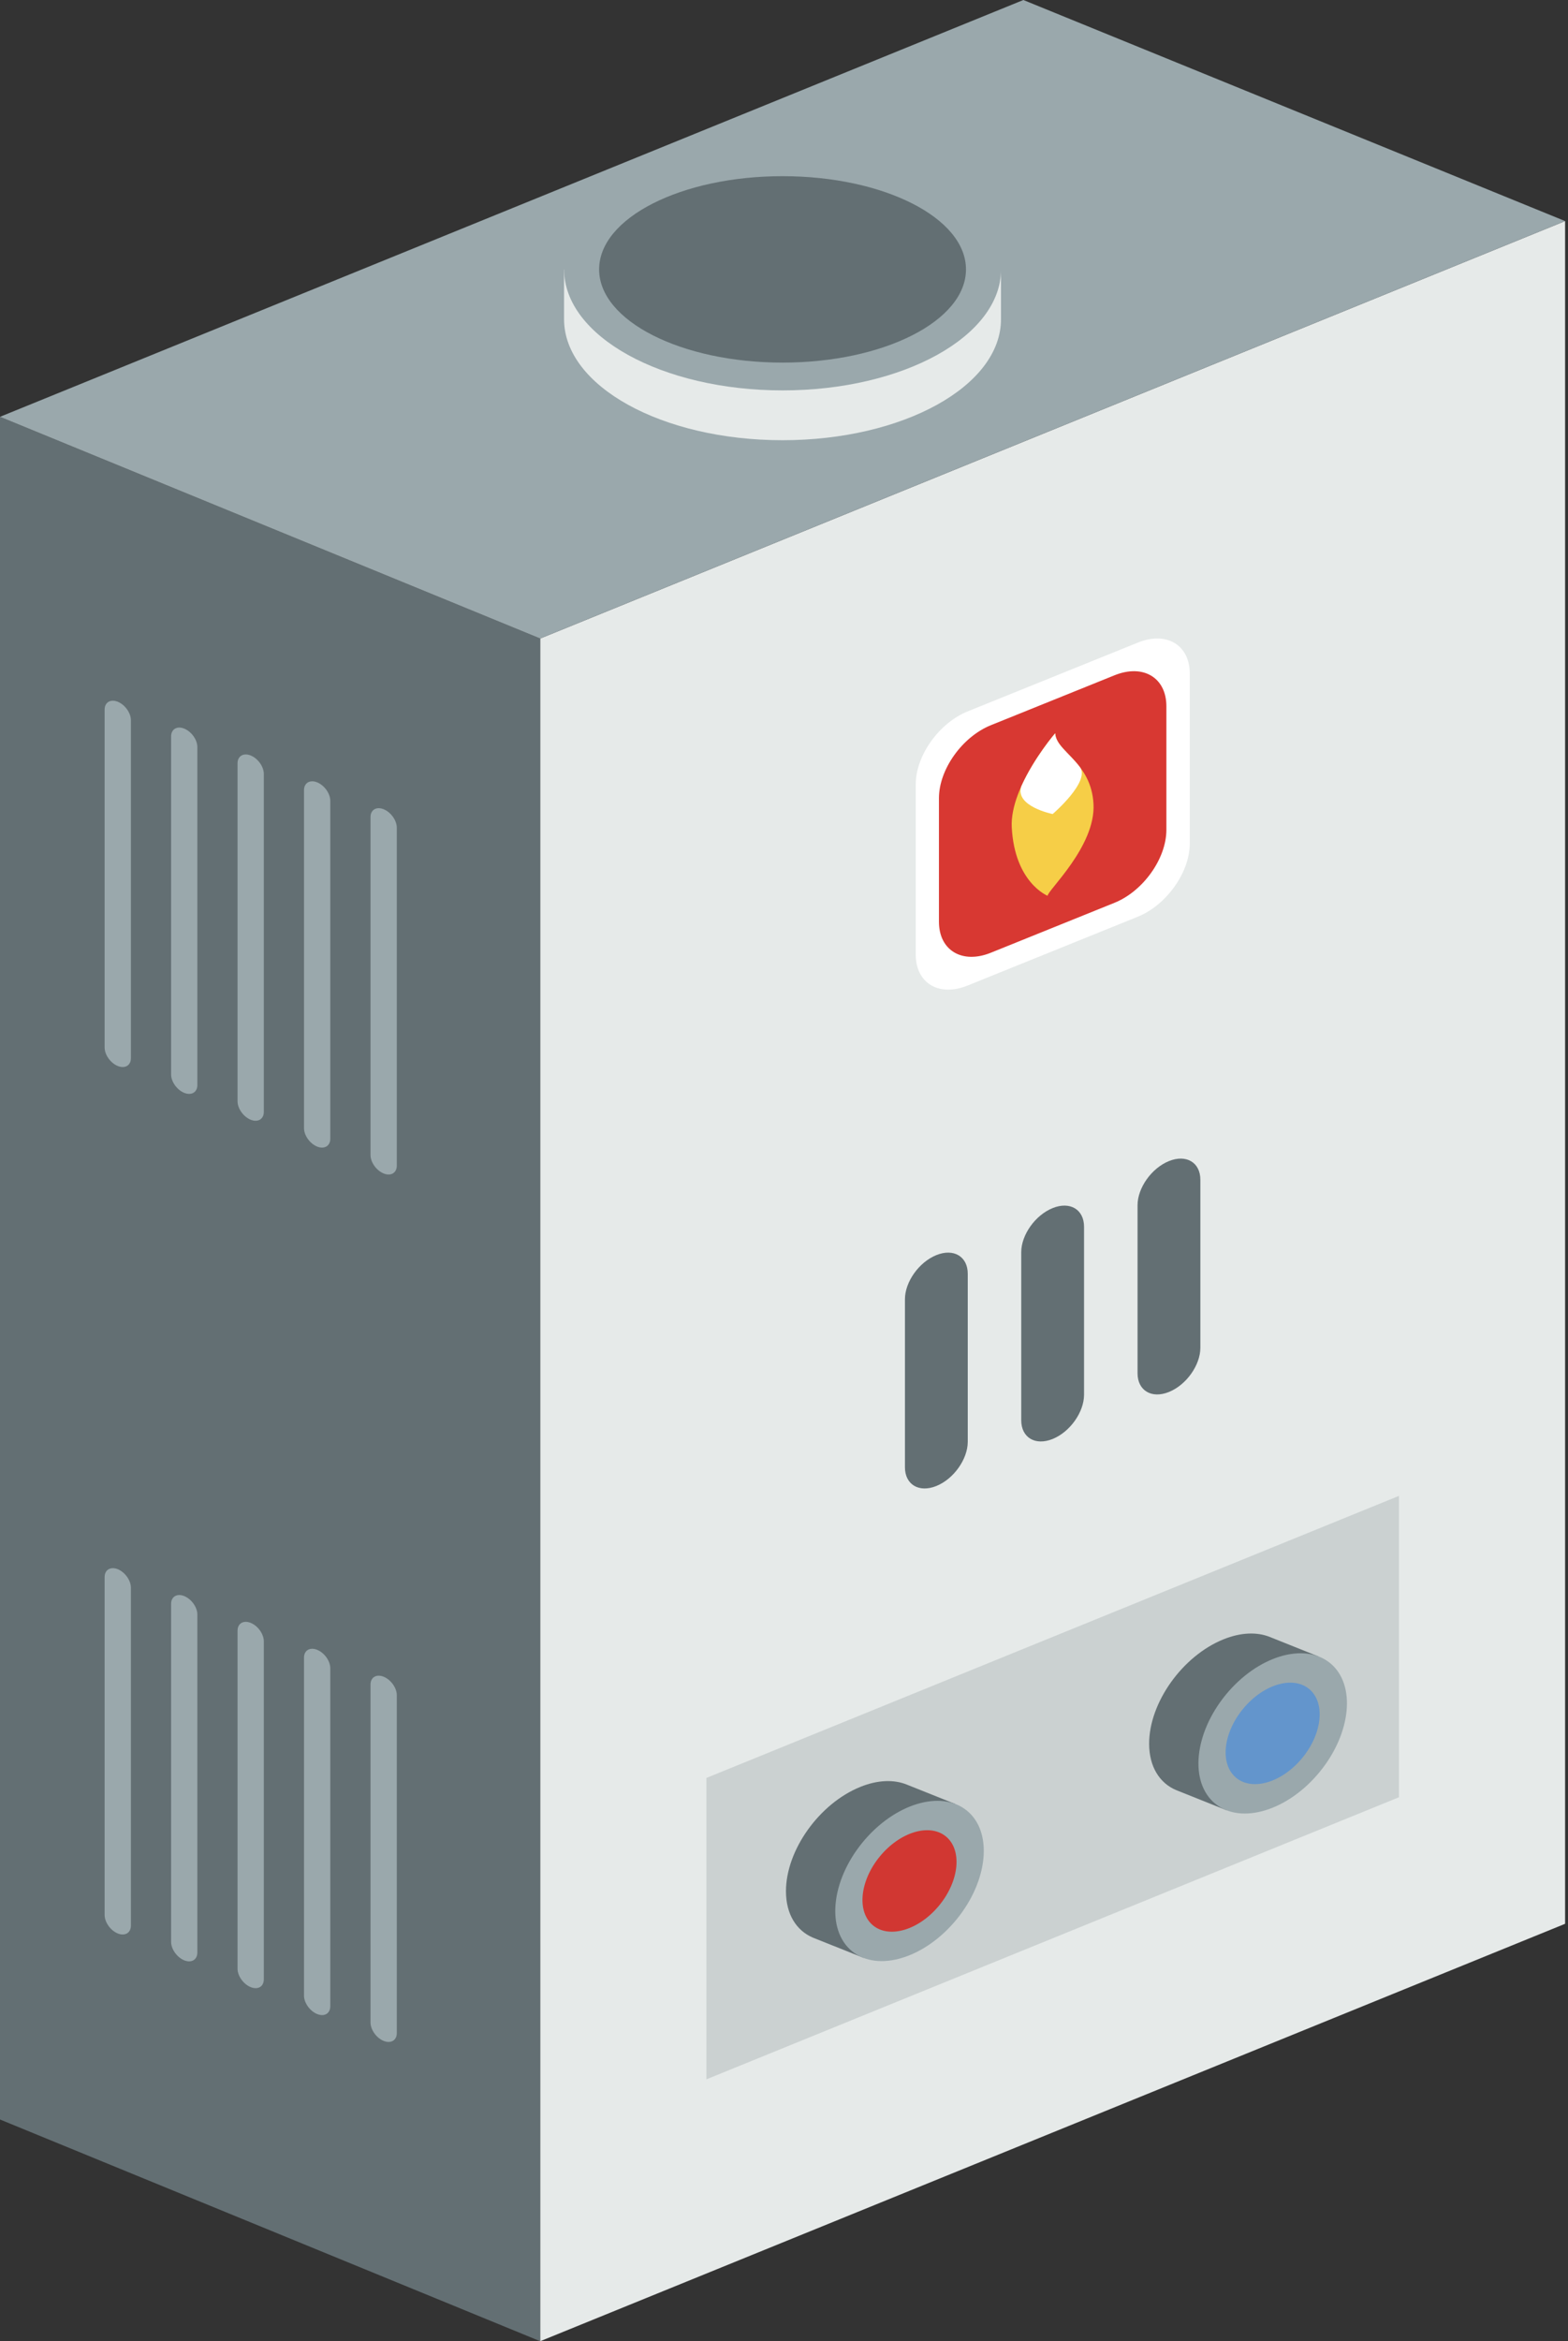 <svg width="67" height="100" viewBox="0 0 67 100" fill="none" xmlns="http://www.w3.org/2000/svg">
<rect x="0" y="0" width="67" height="100" fill="#333333" stroke="none"/>
<path d="M66.876 9.443V82.171L23.082 100V27.273L66.876 9.443Z" fill="#E6EAE9"/>
<path opacity="0.2" d="M30.184 75.941V88.815L59.777 76.766V63.893L30.184 75.941Z" fill="#636F73"/>
<path d="M0 17.803V90.53L23.082 100V27.273L0 17.803Z" fill="#636F73"/>
<path d="M0 17.803L43.728 0L66.877 9.443L23.082 27.273L0 17.803Z" fill="#9AA8AC"/>
<path d="M42.343 12.083C41.152 9.987 37.615 8.468 33.437 8.468C29.301 8.468 25.794 9.959 24.568 12.018L24.102 11.504V13.634C24.102 16.489 28.282 18.803 33.437 18.803C38.593 18.803 42.772 16.489 42.772 13.634V11.504L42.343 12.083Z" fill="#E6EAE9"/>
<path d="M33.439 16.675C38.594 16.675 42.774 14.361 42.774 11.506C42.774 8.651 38.594 6.337 33.439 6.337C28.283 6.337 24.104 8.651 24.104 11.506C24.104 14.361 28.283 16.675 33.439 16.675Z" fill="#9AA8AC"/>
<path d="M33.438 15.488C37.767 15.488 41.276 13.705 41.276 11.507C41.276 9.308 37.767 7.525 33.438 7.525C29.109 7.525 25.6 9.308 25.6 11.507C25.6 13.705 29.109 15.488 33.438 15.488Z" fill="#636F73"/>
<path d="M5.032 45.532C4.722 45.406 4.471 45.053 4.471 44.744V30.308C4.471 29.999 4.722 29.849 5.032 29.974C5.342 30.099 5.593 30.452 5.593 30.762V45.197C5.593 45.507 5.342 45.657 5.032 45.532Z" fill="#9AA8AC"/>
<path d="M7.871 46.679C7.562 46.553 7.311 46.201 7.311 45.891V31.456C7.311 31.146 7.562 30.996 7.871 31.121C8.182 31.247 8.433 31.6 8.433 31.909V46.345C8.433 46.654 8.182 46.804 7.871 46.679Z" fill="#9AA8AC"/>
<path d="M10.711 47.827C10.402 47.701 10.15 47.349 10.15 47.038V32.604C10.15 32.294 10.402 32.144 10.711 32.269C11.022 32.394 11.273 32.747 11.273 33.057V47.492C11.273 47.802 11.022 47.952 10.711 47.827Z" fill="#9AA8AC"/>
<path d="M13.551 48.974C13.242 48.849 12.99 48.496 12.99 48.186V33.751C12.99 33.441 13.242 33.291 13.551 33.416C13.861 33.542 14.113 33.895 14.113 34.204V48.64C14.113 48.946 13.861 49.099 13.551 48.974Z" fill="#9AA8AC"/>
<path d="M16.393 50.122C16.083 49.997 15.832 49.644 15.832 49.334V34.899C15.832 34.589 16.083 34.439 16.393 34.565C16.703 34.69 16.955 35.043 16.955 35.353V49.788C16.955 50.098 16.703 50.248 16.393 50.122Z" fill="#9AA8AC"/>
<path d="M5.032 82.584C4.722 82.458 4.471 82.105 4.471 81.795V67.36C4.471 67.05 4.722 66.901 5.032 67.025C5.342 67.151 5.593 67.504 5.593 67.814V82.248C5.593 82.559 5.342 82.708 5.032 82.584Z" fill="#9AA8AC"/>
<path d="M7.871 83.731C7.562 83.605 7.311 83.252 7.311 82.943V68.507C7.311 68.198 7.562 68.048 7.871 68.173C8.182 68.299 8.433 68.652 8.433 68.961V83.397C8.433 83.706 8.182 83.856 7.871 83.731Z" fill="#9AA8AC"/>
<path d="M10.711 84.875C10.402 84.751 10.15 84.398 10.15 84.087V69.653C10.15 69.342 10.402 69.192 10.711 69.317C11.022 69.443 11.273 69.796 11.273 70.106V84.541C11.273 84.853 11.022 85.003 10.711 84.875Z" fill="#9AA8AC"/>
<path d="M13.551 86.025C13.242 85.9 12.99 85.548 12.99 85.237V70.803C12.99 70.492 13.242 70.343 13.551 70.468C13.861 70.593 14.113 70.946 14.113 71.257V85.691C14.113 86.001 13.861 86.153 13.551 86.025Z" fill="#9AA8AC"/>
<path d="M16.393 87.173C16.083 87.048 15.832 86.695 15.832 86.385V71.952C15.832 71.642 16.083 71.492 16.393 71.618C16.703 71.743 16.955 72.096 16.955 72.406V86.841C16.955 87.147 16.703 87.299 16.393 87.173Z" fill="#9AA8AC"/>
<path d="M40.817 77.052L38.745 76.224C38.201 76.004 37.508 76.02 36.757 76.325C35.005 77.035 33.584 79.028 33.584 80.78C33.584 81.766 34.033 82.465 34.739 82.763L36.901 83.627L37.009 83.45L36.391 82.797C36.511 82.763 36.633 82.721 36.757 82.672C38.51 81.962 39.93 79.969 39.93 78.216C39.932 77.971 39.901 77.726 39.837 77.489L40.817 77.052Z" fill="#636F73"/>
<path d="M40.873 81.985C42.229 80.328 42.429 78.248 41.319 77.34C40.21 76.432 38.211 77.04 36.854 78.698C35.498 80.355 35.298 82.435 36.408 83.343C37.517 84.251 39.516 83.643 40.873 81.985Z" fill="#9AA8AC"/>
<path d="M40.135 81.382C40.994 80.332 41.12 79.015 40.418 78.44C39.715 77.865 38.449 78.251 37.59 79.3C36.731 80.35 36.605 81.667 37.307 82.242C38.01 82.817 39.276 82.432 40.135 81.382Z" fill="#D13732"/>
<path d="M56.335 70.75L54.263 69.921C53.718 69.701 53.026 69.718 52.275 70.022C50.522 70.732 49.102 72.725 49.102 74.478C49.102 75.463 49.551 76.163 50.256 76.46L52.419 77.325L52.527 77.148L51.908 76.495C52.033 76.459 52.155 76.417 52.275 76.369C54.027 75.659 55.448 73.666 55.448 71.914C55.45 71.668 55.418 71.424 55.354 71.187L56.335 70.75Z" fill="#636F73"/>
<path d="M56.39 75.683C57.747 74.025 57.947 71.945 56.837 71.037C55.727 70.129 53.728 70.737 52.372 72.395C51.016 74.053 50.816 76.132 51.925 77.04C53.035 77.948 55.034 77.34 56.39 75.683Z" fill="#9AA8AC"/>
<path d="M44.979 61.463C44.237 61.763 43.637 61.405 43.637 60.663V53.486C43.637 52.744 44.237 51.901 44.979 51.601C45.72 51.301 46.321 51.659 46.321 52.401V59.578C46.318 60.32 45.72 61.163 44.979 61.463Z" fill="#636F73"/>
<path d="M49.949 59.455C49.208 59.755 48.607 59.396 48.607 58.656V51.478C48.607 50.736 49.208 49.892 49.949 49.593C50.691 49.294 51.291 49.651 51.291 50.393V57.571C51.289 58.311 50.691 59.155 49.949 59.455Z" fill="#636F73"/>
<path d="M40.01 63.471C39.269 63.77 38.668 63.412 38.668 62.671V55.493C38.668 54.752 39.269 53.908 40.01 53.609C40.751 53.309 41.352 53.668 41.352 54.408V61.586C41.349 62.328 40.751 63.172 40.01 63.471Z" fill="#636F73"/>
<path d="M55.652 75.079C56.511 74.03 56.638 72.713 55.935 72.138C55.233 71.563 53.967 71.948 53.108 72.998C52.249 74.047 52.122 75.365 52.825 75.939C53.528 76.514 54.793 76.129 55.652 75.079Z" fill="#6395CC"/>
<path d="M48.614 39.157L41.349 42.094C40.123 42.591 39.129 41.996 39.129 40.771V33.501C39.129 32.276 40.123 30.881 41.349 30.385L48.618 27.448C49.843 26.951 50.838 27.545 50.838 28.771V36.04C50.834 37.266 49.84 38.661 48.614 39.157Z" fill="white"/>
<path d="M47.619 38.562L42.341 40.693C41.114 41.19 40.121 40.595 40.121 39.37V34.091C40.121 32.865 41.115 31.47 42.341 30.975L47.619 28.845C48.846 28.348 49.839 28.941 49.839 30.168V35.446C49.839 36.672 48.846 38.068 47.619 38.562Z" fill="#D83832"/>
<path d="M45.086 31.321C45.128 32.126 46.63 32.541 46.725 34.345C46.82 36.15 44.753 38.042 44.764 38.262C44.764 38.262 43.357 37.704 43.232 35.339C43.139 33.583 45.086 31.321 45.086 31.321Z" fill="#F6CE47"/>
<path d="M44.98 34.77C44.98 34.77 46.613 33.371 46.139 32.758C45.678 32.156 45.112 31.811 45.087 31.321C45.087 31.321 44.191 32.361 43.644 33.578C43.337 34.439 44.98 34.77 44.98 34.77Z" fill="white"/>
</svg>

